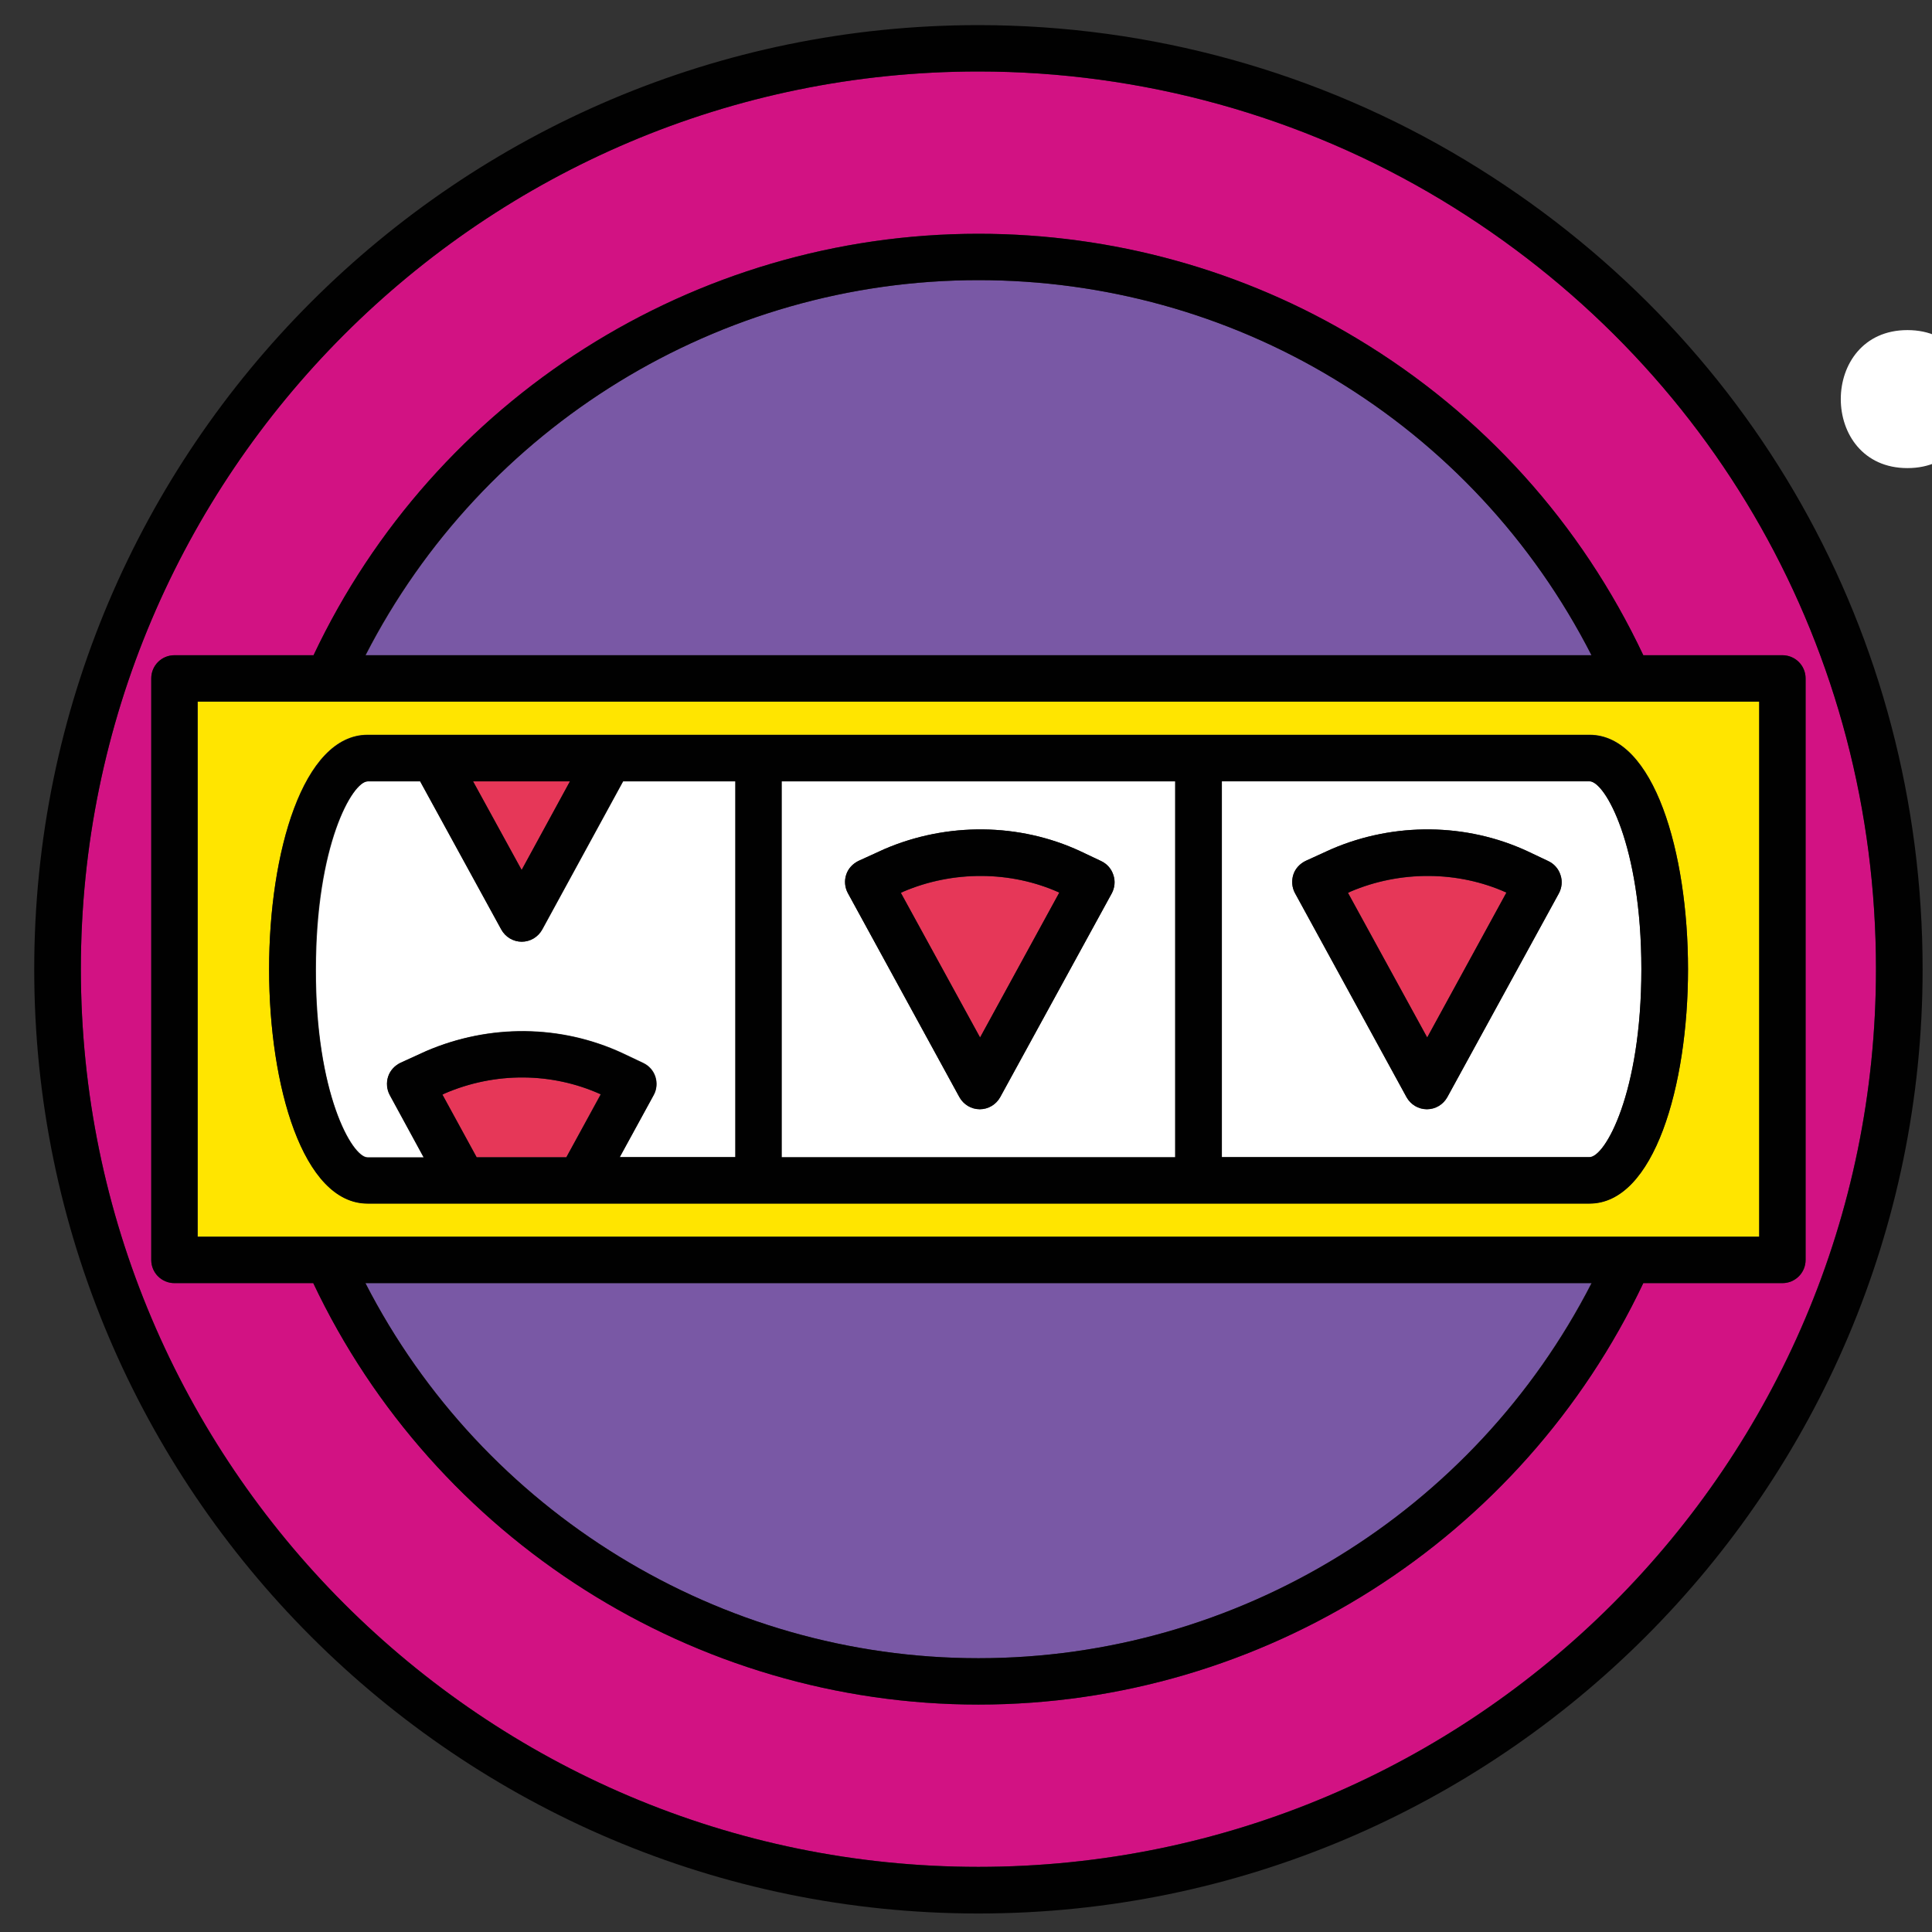 <?xml version="1.0" encoding="utf-8"?>
<!-- Generator: Adobe Illustrator 24.3.0, SVG Export Plug-In . SVG Version: 6.00 Build 0)  -->
<svg version="1.1" id="Layer_1" xmlns="http://www.w3.org/2000/svg" xmlns:xlink="http://www.w3.org/1999/xlink" x="0px" y="0px"
	 viewBox="0 0 70 70" style="enable-background:new 0 0 70 70;" xml:space="preserve">
<rect x="0" y="0" width="70" height="70" fill="#333333" stroke="none"/>
<style type="text/css">
	.st0{fill:#FFE500;}
	.st1{fill:#70C6A2;}
	.st2{fill:#69CCE2;}
	.st3{fill:#AEAEAE;}
	.st4{fill:#E63758;}
	.st5{fill:#010101;}
	.st6{fill:#FFFFFF;}
	.st7{fill:#7958A5;}
	.st8{fill:#D21283;}
</style>
<g>
	<path class="st0" d="M121.51,50.55c-0.15,0.27-0.43,0.44-0.74,0.44c-0.31,0-0.59-0.17-0.74-0.44l-1.31-2.39L98.4,59.59
		c1.43,1.24,2.97,2.35,4.61,3.32l49.15-27.64c0-0.09,0.01-0.17,0.01-0.26c0-1.84-0.17-3.64-0.46-5.41l-27.08,15.23L121.51,50.55z"/>
	<path class="st1" d="M147.99,29.77l3.38-1.9c-0.46-2.05-1.11-4.04-1.94-5.94l-7.41,4.17L147.99,29.77z"/>
	<path class="st1" d="M142.8,57.82c5.29-5.37,8.71-12.57,9.25-20.56L129.76,49.8L142.8,57.82z"/>
	<path class="st2" d="M136.41,7.15c-5.05-3.04-10.85-4.65-16.77-4.65c-17.93,0-32.52,14.59-32.52,32.52
		c0,6.33,1.85,12.22,4.99,17.22l22.07-12.41l-11.31-20.69c-0.11-0.21-0.13-0.45-0.06-0.67c0.07-0.22,0.24-0.4,0.45-0.5l3.91-1.78
		c4.38-1.88,8.98-2.84,13.69-2.84c4.9,0,9.82,1.08,14.21,3.13l3.21,1.52c0.21,0.1,0.37,0.28,0.44,0.5c0.07,0.22,0.05,0.46-0.06,0.66
		l-5.44,9.96l15.5-8.72C146.02,15.02,141.82,10.41,136.41,7.15z"/>
	<polygon class="st3" points="146.31,30.72 140.34,27.05 136.39,29.27 142.36,32.94 	"/>
	<polygon class="st1" points="131.69,31.91 126.15,42.05 140.68,33.88 134.71,30.22 	"/>
	<path class="st1" d="M113.42,49.21l-5.96-3.67l-14.42,8.11c1.21,1.73,2.59,3.33,4.11,4.79l-0.03-0.06L113.42,49.21z"/>
	<polygon class="st3" points="109.13,44.6 115.09,48.27 117.92,46.68 116.12,43.39 113.81,41.97 	"/>
	<path class="st2" d="M120.76,20.13c-2.86,0-5.2,2.33-5.2,5.2c0,2.87,2.33,5.2,5.2,5.2c2.87,0,5.2-2.33,5.2-5.2
		C125.96,22.47,123.63,20.13,120.76,20.13z"/>
	<path class="st4" d="M134.35,18.01c-4.17-1.94-8.84-2.97-13.5-2.97c-4.49,0-8.87,0.91-13.01,2.69l-3.07,1.4l16,29.25l15.98-29.24
		L134.35,18.01z M120.76,32.21c-3.79,0-6.88-3.09-6.88-6.88c0-3.79,3.09-6.88,6.88-6.88c3.79,0,6.88,3.09,6.88,6.88
		C127.64,29.12,124.55,32.21,120.76,32.21z"/>
	<path class="st1" d="M104.72,63.88c4.47,2.33,9.54,3.66,14.93,3.66c5.96,0,11.54-1.64,16.34-4.45l-14.27-8.77L104.72,63.88z"/>
	<path class="st3" d="M123.4,53.38l14.2,8.73c1.39-0.93,2.69-1.97,3.92-3.1l-13.44-8.27L123.4,53.38z"/>
	<path class="st5" d="M137.28,5.71c-5.31-3.2-11.41-4.89-17.64-4.89c-18.86,0-34.21,15.35-34.21,34.21
		c0,12.79,7.07,23.95,17.5,29.82l0.02,0.04l0.02-0.01c4.94,2.77,10.62,4.37,16.67,4.37c18.86,0,34.21-15.35,34.21-34.21
		C153.85,22.92,147.66,11.96,137.28,5.71z M93.03,53.65l14.42-8.11l5.96,3.67L97.1,58.39l0.03,0.06
		C95.62,56.98,94.24,55.38,93.03,53.65z M140.68,33.88l-14.53,8.17l5.54-10.14l3.02-1.7L140.68,33.88z M136.39,29.27l3.95-2.22
		l5.96,3.67l-3.95,2.22L136.39,29.27z M120.77,48.39l-16-29.25l3.07-1.4c4.14-1.79,8.52-2.69,13.01-2.69c4.66,0,9.33,1.03,13.5,2.97
		l2.4,1.14L120.77,48.39z M117.92,46.68l-2.82,1.59l-5.96-3.67l4.68-2.63l2.32,1.42L117.92,46.68z M119.64,67.54
		c-5.38,0-10.45-1.33-14.93-3.66l17-9.56l14.27,8.77C131.18,65.9,125.6,67.54,119.64,67.54z M137.6,62.11l-14.2-8.73l4.68-2.63
		l13.44,8.27C140.29,60.14,138.99,61.18,137.6,62.11z M142.8,57.82l-13.04-8.02l22.29-12.54C151.5,45.25,148.09,52.45,142.8,57.82z
		 M152.17,35.02c0,0.09-0.01,0.17-0.01,0.26l-49.15,27.64c-1.63-0.98-3.17-2.08-4.61-3.32l20.33-11.43l1.31,2.39
		c0.15,0.27,0.43,0.44,0.74,0.44c0.31,0,0.59-0.17,0.74-0.44l3.12-5.7l27.08-15.23C152,31.38,152.17,33.18,152.17,35.02z
		 M151.37,27.87l-3.38,1.9l-5.96-3.67l7.41-4.17C150.27,23.84,150.92,25.82,151.37,27.87z M133.22,29.12l5.44-9.96
		c0.11-0.2,0.13-0.44,0.06-0.66c-0.07-0.22-0.23-0.4-0.44-0.5l-3.21-1.52c-4.4-2.04-9.31-3.13-14.21-3.13
		c-4.72,0-9.32,0.95-13.69,2.84l-3.91,1.78c-0.21,0.1-0.38,0.28-0.45,0.5c-0.07,0.22-0.05,0.47,0.06,0.67l11.31,20.69L92.1,52.24
		c-3.14-5-4.99-10.89-4.99-17.22c0-17.93,14.59-32.52,32.52-32.52c5.93,0,11.72,1.61,16.77,4.65c5.4,3.26,9.61,7.87,12.31,13.26
		L133.22,29.12z"/>
	<path class="st5" d="M120.76,18.45c-3.79,0-6.88,3.09-6.88,6.88c0,3.79,3.09,6.88,6.88,6.88c3.79,0,6.88-3.09,6.88-6.88
		C127.64,21.54,124.55,18.45,120.76,18.45z M120.76,30.52c-2.86,0-5.2-2.33-5.2-5.2c0-2.86,2.33-5.2,5.2-5.2
		c2.87,0,5.2,2.33,5.2,5.2C125.96,28.19,123.63,30.52,120.76,30.52z"/>
</g>
<g>
	<path class="st6" d="M13.32,41.93h2.04l-1.23-2.26c-0.11-0.2-0.14-0.45-0.06-0.67c0.07-0.22,0.24-0.4,0.45-0.5l0.92-0.42
		c2.3-0.99,4.88-0.96,7.11,0.07l0.76,0.36c0.21,0.1,0.37,0.28,0.44,0.5c0.07,0.22,0.05,0.46-0.06,0.66l-1.23,2.25h4.19V28.31h-4.07
		l-2.93,5.37c-0.15,0.27-0.43,0.44-0.74,0.44c-0.31,0-0.59-0.17-0.74-0.44l-2.94-5.37h-1.9c-0.56,0-1.88,2.32-1.88,6.81
		C11.43,39.61,12.76,41.93,13.32,41.93z"/>
	<path class="st4" d="M32.72,32.31l-0.08,0.04l2.87,5.24l2.87-5.25C36.63,31.55,34.53,31.54,32.72,32.31z"/>
	<path class="st6" d="M42.58,28.31H28.32v13.62h14.26V28.31z M40.28,32.37l-4.04,7.38c-0.15,0.27-0.43,0.44-0.74,0.44
		c-0.31,0-0.59-0.17-0.74-0.44l-4.04-7.39c-0.11-0.2-0.14-0.45-0.06-0.67c0.07-0.22,0.24-0.4,0.45-0.5l0.92-0.42
		c2.29-0.99,4.91-0.95,7.11,0.07l0.76,0.36c0.21,0.1,0.37,0.28,0.44,0.5C40.42,31.92,40.39,32.16,40.28,32.37z"/>
	<polygon class="st4" points="20.65,28.31 17.14,28.31 18.9,31.52 	"/>
	<path class="st0" d="M7.16,44.81h56.58V25.42H7.16V44.81z M13.32,26.62h44.27c2.34,0,3.57,4.27,3.57,8.49
		c0,4.22-1.23,8.49-3.57,8.49H13.32c-2.34,0-3.57-4.27-3.57-8.49C9.75,30.89,10.97,26.62,13.32,26.62z"/>
	<path class="st4" d="M16.11,39.62l-0.08,0.04l1.24,2.27h3.25l1.24-2.28C20,38.85,17.94,38.83,16.11,39.62z"/>
	<path class="st4" d="M48.92,32.31l-0.08,0.04l2.87,5.24l2.87-5.25C52.83,31.55,50.73,31.54,48.92,32.31z"/>
	<path class="st6" d="M59.47,35.11c0-4.49-1.32-6.81-1.88-6.81H44.27v13.62h13.32C58.15,41.93,59.47,39.61,59.47,35.11z
		 M56.48,32.37l-4.04,7.38c-0.15,0.27-0.43,0.44-0.74,0.44c-0.31,0-0.59-0.17-0.74-0.44l-4.04-7.39c-0.11-0.2-0.13-0.45-0.06-0.67
		c0.07-0.22,0.24-0.4,0.45-0.5l0.92-0.42c2.29-0.99,4.91-0.95,7.11,0.07l0.76,0.36c0.21,0.1,0.37,0.28,0.44,0.5
		C56.62,31.92,56.59,32.16,56.48,32.37z"/>
	<g>
		<path class="st7" d="M35.45,60.08c9.39,0,17.96-5.29,22.21-13.59H13.24C17.5,54.78,26.09,60.08,35.45,60.08z"/>
		<path class="st7" d="M48.33,13.72c-3.87-2.34-8.32-3.57-12.87-3.57c-9.39,0-17.96,5.29-22.21,13.59h44.43
			C55.54,19.59,52.34,16.14,48.33,13.72z"/>
	</g>
	<path class="st8" d="M52.22,7.24C47.17,4.2,41.38,2.59,35.45,2.59c-17.93,0-32.52,14.59-32.52,32.52
		c0,17.93,14.59,32.53,32.52,32.53c17.93,0,32.52-14.59,32.52-32.53C67.98,23.61,62.09,13.19,52.22,7.24z M64.58,23.74
		c0.47,0,0.84,0.38,0.84,0.84v21.07c0,0.47-0.38,0.84-0.84,0.84h-5.04c-4.4,9.29-13.78,15.27-24.09,15.27
		c-10.28,0-19.7-5.99-24.1-15.27H6.32c-0.47,0-0.84-0.38-0.84-0.84V24.58c0-0.47,0.38-0.84,0.84-0.84h5.04
		c4.39-9.29,13.78-15.27,24.09-15.27c4.86,0,9.61,1.32,13.74,3.81c4.54,2.73,8.1,6.69,10.35,11.46H64.58z"/>
	<path class="st5" d="M53.09,5.8c-5.31-3.2-11.41-4.89-17.64-4.89c-18.86,0-34.21,15.35-34.21,34.21
		c0,18.86,15.35,34.21,34.21,34.21c18.86,0,34.21-15.35,34.21-34.21C69.66,23.02,63.47,12.06,53.09,5.8z M35.45,67.64
		c-17.93,0-32.52-14.59-32.52-32.53c0-17.93,14.59-32.52,32.52-32.52c5.92,0,11.72,1.61,16.77,4.65
		c9.86,5.95,15.75,16.37,15.75,27.87C67.98,53.05,53.38,67.64,35.45,67.64z"/>
	<path class="st5" d="M56.1,31.2l-0.76-0.36c-2.2-1.02-4.82-1.06-7.11-0.07l-0.92,0.42c-0.21,0.1-0.38,0.28-0.45,0.5
		c-0.07,0.22-0.05,0.47,0.06,0.67l4.04,7.39c0.15,0.27,0.43,0.44,0.74,0.44c0.31,0,0.59-0.17,0.74-0.44l4.04-7.38
		c0.11-0.2,0.13-0.44,0.06-0.66C56.47,31.48,56.31,31.3,56.1,31.2z M51.71,37.59l-2.87-5.24l0.08-0.04
		c1.81-0.78,3.91-0.76,5.66,0.03L51.71,37.59z"/>
	<path class="st5" d="M39.9,31.2l-0.76-0.36c-2.19-1.02-4.82-1.06-7.11-0.07l-0.92,0.42c-0.21,0.1-0.38,0.28-0.45,0.5
		c-0.07,0.22-0.05,0.47,0.06,0.67l4.04,7.39c0.15,0.27,0.43,0.44,0.74,0.44c0.31,0,0.59-0.17,0.74-0.44l4.04-7.38
		c0.11-0.2,0.13-0.44,0.06-0.66C40.27,31.48,40.11,31.3,39.9,31.2z M35.51,37.59l-2.87-5.24l0.08-0.04
		c1.81-0.78,3.91-0.76,5.66,0.03L35.51,37.59z"/>
	<path class="st5" d="M49.19,12.28c-4.13-2.5-8.89-3.81-13.74-3.81c-10.31,0-19.7,5.98-24.09,15.27H6.32
		c-0.47,0-0.84,0.38-0.84,0.84v21.07c0,0.47,0.38,0.84,0.84,0.84h5.03c4.39,9.28,13.81,15.27,24.1,15.27
		c10.31,0,19.69-5.98,24.09-15.27h5.04c0.47,0,0.84-0.38,0.84-0.84V24.58c0-0.47-0.38-0.84-0.84-0.84h-5.04
		C57.29,18.97,53.73,15.01,49.19,12.28z M35.45,60.08c-9.36,0-17.96-5.3-22.21-13.59h44.43C53.41,54.79,44.84,60.08,35.45,60.08z
		 M63.74,25.42v19.39H7.16V25.42H63.74z M13.24,23.74c4.25-8.29,12.83-13.59,22.21-13.59c4.55,0,9,1.23,12.87,3.57
		c4.02,2.42,7.22,5.87,9.34,10.02H13.24z"/>
	<path class="st5" d="M13.32,43.61h44.27c2.34,0,3.57-4.27,3.57-8.49c0-4.22-1.23-8.49-3.57-8.49H13.32c-2.34,0-3.57,4.27-3.57,8.49
		C9.75,39.34,10.97,43.61,13.32,43.61z M20.52,41.93h-3.25l-1.24-2.27l0.08-0.04c1.83-0.79,3.89-0.77,5.66,0.03L20.52,41.93z
		 M44.27,28.31h13.32c0.56,0,1.88,2.32,1.88,6.81c0,4.49-1.32,6.81-1.88,6.81H44.27V28.31z M28.32,28.31h14.26v13.62H28.32V28.31z
		 M20.65,28.31l-1.75,3.21l-1.76-3.21H20.65z M13.32,28.31h1.9l2.94,5.37c0.15,0.27,0.43,0.44,0.74,0.44c0.31,0,0.59-0.17,0.74-0.44
		l2.93-5.37h4.07v13.62h-4.19l1.23-2.25c0.11-0.2,0.13-0.44,0.06-0.66c-0.07-0.22-0.23-0.4-0.44-0.5l-0.76-0.36
		c-2.22-1.03-4.81-1.06-7.11-0.07l-0.92,0.42c-0.21,0.1-0.38,0.28-0.45,0.5c-0.07,0.22-0.05,0.47,0.06,0.67l1.23,2.26h-2.04
		c-0.56,0-1.88-2.32-1.88-6.81C11.43,30.62,12.76,28.31,13.32,28.31z"/>
</g>
<g>
	<g>
		<path class="st6" d="M69.11,16.96c3.22,0,3.22-5,0-5C65.89,11.96,65.89,16.96,69.11,16.96L69.11,16.96z"/>
	</g>
</g>
</svg>
